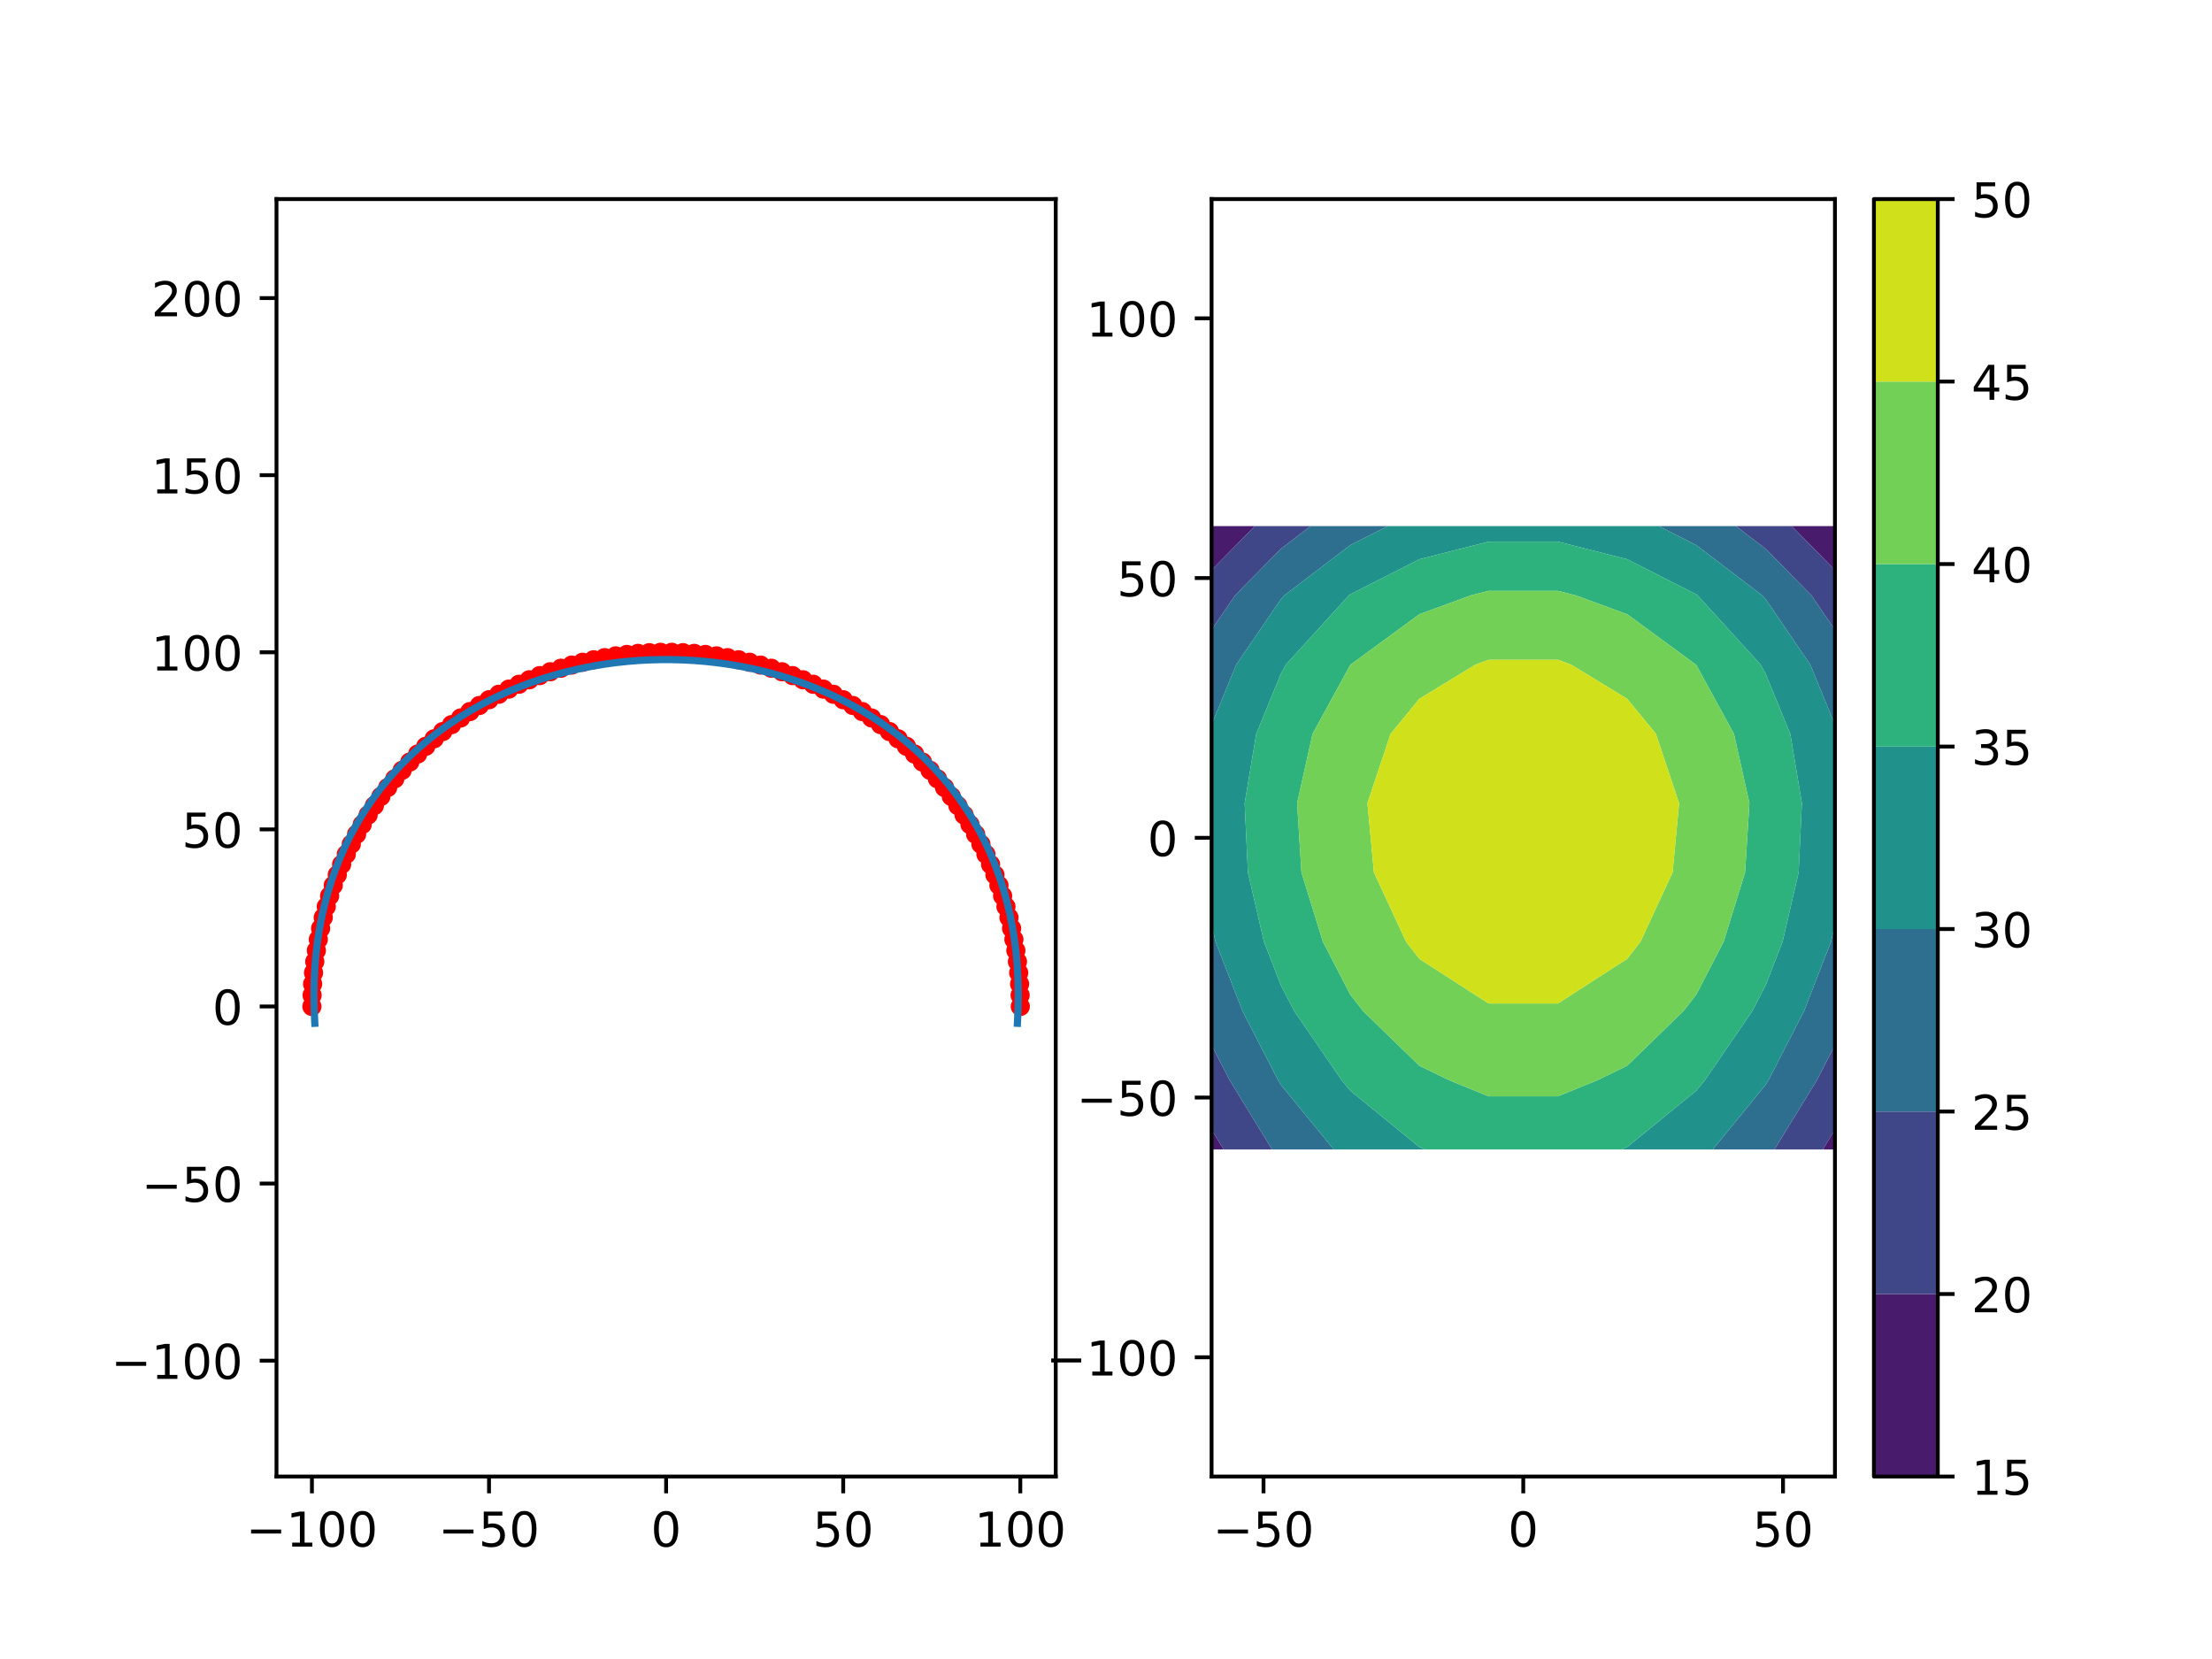 <?xml version="1.0" encoding="utf-8" standalone="no"?>
<!DOCTYPE svg PUBLIC "-//W3C//DTD SVG 1.1//EN"
  "http://www.w3.org/Graphics/SVG/1.1/DTD/svg11.dtd">
<!-- Created with matplotlib (https://matplotlib.org/) -->
<svg height="345.6pt" version="1.1" viewBox="0 0 460.8 345.6" width="460.8pt" xmlns="http://www.w3.org/2000/svg" xmlns:xlink="http://www.w3.org/1999/xlink">
 <defs>
  <style type="text/css">
*{stroke-linecap:butt;stroke-linejoin:round;}
  </style>
 </defs>
 <g id="figure_1">
  <g id="patch_1">
   <path d="M 0 345.6 
L 460.8 345.6 
L 460.8 0 
L 0 0 
z
" style="fill:#ffffff;"/>
  </g>
  <g id="axes_1">
   <g id="patch_2">
    <path d="M 57.6 307.584 
L 219.927 307.584 
L 219.927 41.472 
L 57.6 41.472 
z
" style="fill:#ffffff;"/>
   </g>
   <g id="matplotlib.axis_1">
    <g id="xtick_1">
     <g id="line2d_1">
      <defs>
       <path d="M 0 0 
L 0 3.5 
" id="mdeb3023491" style="stroke:#000000;stroke-width:0.8;"/>
      </defs>
      <g>
       <use style="stroke:#000000;stroke-width:0.8;" x="64.979" xlink:href="#mdeb3023491" y="307.584"/>
      </g>
     </g>
     <g id="text_1">
      <!-- −100 -->
      <defs>
       <path d="M 10.594 35.5 
L 73.188 35.5 
L 73.188 27.203 
L 10.594 27.203 
z
" id="DejaVuSans-8722"/>
       <path d="M 12.406 8.297 
L 28.516 8.297 
L 28.516 63.922 
L 10.984 60.406 
L 10.984 69.391 
L 28.422 72.906 
L 38.281 72.906 
L 38.281 8.297 
L 54.391 8.297 
L 54.391 0 
L 12.406 0 
z
" id="DejaVuSans-49"/>
       <path d="M 31.781 66.406 
Q 24.172 66.406 20.328 58.906 
Q 16.5 51.422 16.5 36.375 
Q 16.5 21.391 20.328 13.891 
Q 24.172 6.391 31.781 6.391 
Q 39.453 6.391 43.281 13.891 
Q 47.125 21.391 47.125 36.375 
Q 47.125 51.422 43.281 58.906 
Q 39.453 66.406 31.781 66.406 
z
M 31.781 74.219 
Q 44.047 74.219 50.516 64.516 
Q 56.984 54.828 56.984 36.375 
Q 56.984 17.969 50.516 8.266 
Q 44.047 -1.422 31.781 -1.422 
Q 19.531 -1.422 13.062 8.266 
Q 6.594 17.969 6.594 36.375 
Q 6.594 54.828 13.062 64.516 
Q 19.531 74.219 31.781 74.219 
z
" id="DejaVuSans-48"/>
      </defs>
      <g transform="translate(51.245 322.182)scale(0.1 -0.1)">
       <use xlink:href="#DejaVuSans-8722"/>
       <use x="83.789" xlink:href="#DejaVuSans-49"/>
       <use x="147.412" xlink:href="#DejaVuSans-48"/>
       <use x="211.035" xlink:href="#DejaVuSans-48"/>
      </g>
     </g>
    </g>
    <g id="xtick_2">
     <g id="line2d_2">
      <g>
       <use style="stroke:#000000;stroke-width:0.8;" x="101.871" xlink:href="#mdeb3023491" y="307.584"/>
      </g>
     </g>
     <g id="text_2">
      <!-- −50 -->
      <defs>
       <path d="M 10.797 72.906 
L 49.516 72.906 
L 49.516 64.594 
L 19.828 64.594 
L 19.828 46.734 
Q 21.969 47.469 24.109 47.828 
Q 26.266 48.188 28.422 48.188 
Q 40.625 48.188 47.75 41.5 
Q 54.891 34.812 54.891 23.391 
Q 54.891 11.625 47.562 5.094 
Q 40.234 -1.422 26.906 -1.422 
Q 22.312 -1.422 17.547 -0.641 
Q 12.797 0.141 7.719 1.703 
L 7.719 11.625 
Q 12.109 9.234 16.797 8.062 
Q 21.484 6.891 26.703 6.891 
Q 35.156 6.891 40.078 11.328 
Q 45.016 15.766 45.016 23.391 
Q 45.016 31 40.078 35.438 
Q 35.156 39.891 26.703 39.891 
Q 22.75 39.891 18.812 39.016 
Q 14.891 38.141 10.797 36.281 
z
" id="DejaVuSans-53"/>
      </defs>
      <g transform="translate(91.319 322.182)scale(0.1 -0.1)">
       <use xlink:href="#DejaVuSans-8722"/>
       <use x="83.789" xlink:href="#DejaVuSans-53"/>
       <use x="147.412" xlink:href="#DejaVuSans-48"/>
      </g>
     </g>
    </g>
    <g id="xtick_3">
     <g id="line2d_3">
      <g>
       <use style="stroke:#000000;stroke-width:0.8;" x="138.764" xlink:href="#mdeb3023491" y="307.584"/>
      </g>
     </g>
     <g id="text_3">
      <!-- 0 -->
      <g transform="translate(135.582 322.182)scale(0.1 -0.1)">
       <use xlink:href="#DejaVuSans-48"/>
      </g>
     </g>
    </g>
    <g id="xtick_4">
     <g id="line2d_4">
      <g>
       <use style="stroke:#000000;stroke-width:0.8;" x="175.656" xlink:href="#mdeb3023491" y="307.584"/>
      </g>
     </g>
     <g id="text_4">
      <!-- 50 -->
      <g transform="translate(169.294 322.182)scale(0.1 -0.1)">
       <use xlink:href="#DejaVuSans-53"/>
       <use x="63.623" xlink:href="#DejaVuSans-48"/>
      </g>
     </g>
    </g>
    <g id="xtick_5">
     <g id="line2d_5">
      <g>
       <use style="stroke:#000000;stroke-width:0.8;" x="212.549" xlink:href="#mdeb3023491" y="307.584"/>
      </g>
     </g>
     <g id="text_5">
      <!-- 100 -->
      <g transform="translate(203.005 322.182)scale(0.1 -0.1)">
       <use xlink:href="#DejaVuSans-49"/>
       <use x="63.623" xlink:href="#DejaVuSans-48"/>
       <use x="127.246" xlink:href="#DejaVuSans-48"/>
      </g>
     </g>
    </g>
   </g>
   <g id="matplotlib.axis_2">
    <g id="ytick_1">
     <g id="line2d_6">
      <defs>
       <path d="M 0 0 
L -3.5 0 
" id="m0c97311ab4" style="stroke:#000000;stroke-width:0.8;"/>
      </defs>
      <g>
       <use style="stroke:#000000;stroke-width:0.8;" x="57.6" xlink:href="#m0c97311ab4" y="283.45"/>
      </g>
     </g>
     <g id="text_6">
      <!-- −100 -->
      <g transform="translate(23.133 287.249)scale(0.1 -0.1)">
       <use xlink:href="#DejaVuSans-8722"/>
       <use x="83.789" xlink:href="#DejaVuSans-49"/>
       <use x="147.412" xlink:href="#DejaVuSans-48"/>
       <use x="211.035" xlink:href="#DejaVuSans-48"/>
      </g>
     </g>
    </g>
    <g id="ytick_2">
     <g id="line2d_7">
      <g>
       <use style="stroke:#000000;stroke-width:0.8;" x="57.6" xlink:href="#m0c97311ab4" y="246.557"/>
      </g>
     </g>
     <g id="text_7">
      <!-- −50 -->
      <g transform="translate(29.495 250.357)scale(0.1 -0.1)">
       <use xlink:href="#DejaVuSans-8722"/>
       <use x="83.789" xlink:href="#DejaVuSans-53"/>
       <use x="147.412" xlink:href="#DejaVuSans-48"/>
      </g>
     </g>
    </g>
    <g id="ytick_3">
     <g id="line2d_8">
      <g>
       <use style="stroke:#000000;stroke-width:0.8;" x="57.6" xlink:href="#m0c97311ab4" y="209.665"/>
      </g>
     </g>
     <g id="text_8">
      <!-- 0 -->
      <g transform="translate(44.237 213.464)scale(0.1 -0.1)">
       <use xlink:href="#DejaVuSans-48"/>
      </g>
     </g>
    </g>
    <g id="ytick_4">
     <g id="line2d_9">
      <g>
       <use style="stroke:#000000;stroke-width:0.8;" x="57.6" xlink:href="#m0c97311ab4" y="172.772"/>
      </g>
     </g>
     <g id="text_9">
      <!-- 50 -->
      <g transform="translate(37.875 176.571)scale(0.1 -0.1)">
       <use xlink:href="#DejaVuSans-53"/>
       <use x="63.623" xlink:href="#DejaVuSans-48"/>
      </g>
     </g>
    </g>
    <g id="ytick_5">
     <g id="line2d_10">
      <g>
       <use style="stroke:#000000;stroke-width:0.8;" x="57.6" xlink:href="#m0c97311ab4" y="135.88"/>
      </g>
     </g>
     <g id="text_10">
      <!-- 100 -->
      <g transform="translate(31.512 139.679)scale(0.1 -0.1)">
       <use xlink:href="#DejaVuSans-49"/>
       <use x="63.623" xlink:href="#DejaVuSans-48"/>
       <use x="127.246" xlink:href="#DejaVuSans-48"/>
      </g>
     </g>
    </g>
    <g id="ytick_6">
     <g id="line2d_11">
      <g>
       <use style="stroke:#000000;stroke-width:0.8;" x="57.6" xlink:href="#m0c97311ab4" y="98.987"/>
      </g>
     </g>
     <g id="text_11">
      <!-- 150 -->
      <g transform="translate(31.512 102.786)scale(0.1 -0.1)">
       <use xlink:href="#DejaVuSans-49"/>
       <use x="63.623" xlink:href="#DejaVuSans-53"/>
       <use x="127.246" xlink:href="#DejaVuSans-48"/>
      </g>
     </g>
    </g>
    <g id="ytick_7">
     <g id="line2d_12">
      <g>
       <use style="stroke:#000000;stroke-width:0.8;" x="57.6" xlink:href="#m0c97311ab4" y="62.095"/>
      </g>
     </g>
     <g id="text_12">
      <!-- 200 -->
      <defs>
       <path d="M 19.188 8.297 
L 53.609 8.297 
L 53.609 0 
L 7.328 0 
L 7.328 8.297 
Q 12.938 14.109 22.625 23.891 
Q 32.328 33.688 34.812 36.531 
Q 39.547 41.844 41.422 45.531 
Q 43.312 49.219 43.312 52.781 
Q 43.312 58.594 39.234 62.25 
Q 35.156 65.922 28.609 65.922 
Q 23.969 65.922 18.812 64.312 
Q 13.672 62.703 7.812 59.422 
L 7.812 69.391 
Q 13.766 71.781 18.938 73 
Q 24.125 74.219 28.422 74.219 
Q 39.75 74.219 46.484 68.547 
Q 53.219 62.891 53.219 53.422 
Q 53.219 48.922 51.531 44.891 
Q 49.859 40.875 45.406 35.406 
Q 44.188 33.984 37.641 27.219 
Q 31.109 20.453 19.188 8.297 
z
" id="DejaVuSans-50"/>
      </defs>
      <g transform="translate(31.512 65.894)scale(0.1 -0.1)">
       <use xlink:href="#DejaVuSans-50"/>
       <use x="63.623" xlink:href="#DejaVuSans-48"/>
       <use x="127.246" xlink:href="#DejaVuSans-48"/>
      </g>
     </g>
    </g>
   </g>
   <g id="line2d_13">
    <defs>
     <path d="M 0 1.5 
C 0.398 1.5 0.779 1.342 1.061 1.061 
C 1.342 0.779 1.5 0.398 1.5 0 
C 1.5 -0.398 1.342 -0.779 1.061 -1.061 
C 0.779 -1.342 0.398 -1.5 0 -1.5 
C -0.398 -1.5 -0.779 -1.342 -1.061 -1.061 
C -1.342 -0.779 -1.5 -0.398 -1.5 0 
C -1.5 0.398 -1.342 0.779 -1.061 1.061 
C -0.779 1.342 -0.398 1.5 0 1.5 
z
" id="m12b907bc40" style="stroke:#ff0000;"/>
    </defs>
    <g clip-path="url(#pcc4d9e49b1)">
     <use style="fill:#ff0000;stroke:#ff0000;" x="212.549" xlink:href="#m12b907bc40" y="209.665"/>
     <use style="fill:#ff0000;stroke:#ff0000;" x="212.512" xlink:href="#m12b907bc40" y="207.324"/>
     <use style="fill:#ff0000;stroke:#ff0000;" x="212.4" xlink:href="#m12b907bc40" y="204.985"/>
     <use style="fill:#ff0000;stroke:#ff0000;" x="212.215" xlink:href="#m12b907bc40" y="202.651"/>
     <use style="fill:#ff0000;stroke:#ff0000;" x="211.955" xlink:href="#m12b907bc40" y="200.324"/>
     <use style="fill:#ff0000;stroke:#ff0000;" x="211.622" xlink:href="#m12b907bc40" y="198.007"/>
     <use style="fill:#ff0000;stroke:#ff0000;" x="211.215" xlink:href="#m12b907bc40" y="195.701"/>
     <use style="fill:#ff0000;stroke:#ff0000;" x="210.736" xlink:href="#m12b907bc40" y="193.409"/>
     <use style="fill:#ff0000;stroke:#ff0000;" x="210.184" xlink:href="#m12b907bc40" y="191.134"/>
     <use style="fill:#ff0000;stroke:#ff0000;" x="209.56" xlink:href="#m12b907bc40" y="188.877"/>
     <use style="fill:#ff0000;stroke:#ff0000;" x="208.865" xlink:href="#m12b907bc40" y="186.641"/>
     <use style="fill:#ff0000;stroke:#ff0000;" x="208.099" xlink:href="#m12b907bc40" y="184.429"/>
     <use style="fill:#ff0000;stroke:#ff0000;" x="207.263" xlink:href="#m12b907bc40" y="182.242"/>
     <use style="fill:#ff0000;stroke:#ff0000;" x="206.359" xlink:href="#m12b907bc40" y="180.082"/>
     <use style="fill:#ff0000;stroke:#ff0000;" x="205.386" xlink:href="#m12b907bc40" y="177.952"/>
     <use style="fill:#ff0000;stroke:#ff0000;" x="204.346" xlink:href="#m12b907bc40" y="175.854"/>
     <use style="fill:#ff0000;stroke:#ff0000;" x="203.241" xlink:href="#m12b907bc40" y="173.791"/>
     <use style="fill:#ff0000;stroke:#ff0000;" x="202.07" xlink:href="#m12b907bc40" y="171.763"/>
     <use style="fill:#ff0000;stroke:#ff0000;" x="200.836" xlink:href="#m12b907bc40" y="169.774"/>
     <use style="fill:#ff0000;stroke:#ff0000;" x="199.539" xlink:href="#m12b907bc40" y="167.824"/>
     <use style="fill:#ff0000;stroke:#ff0000;" x="198.181" xlink:href="#m12b907bc40" y="165.917"/>
     <use style="fill:#ff0000;stroke:#ff0000;" x="196.763" xlink:href="#m12b907bc40" y="164.054"/>
     <use style="fill:#ff0000;stroke:#ff0000;" x="195.286" xlink:href="#m12b907bc40" y="162.237"/>
     <use style="fill:#ff0000;stroke:#ff0000;" x="193.753" xlink:href="#m12b907bc40" y="160.467"/>
     <use style="fill:#ff0000;stroke:#ff0000;" x="192.164" xlink:href="#m12b907bc40" y="158.747"/>
     <use style="fill:#ff0000;stroke:#ff0000;" x="190.522" xlink:href="#m12b907bc40" y="157.079"/>
     <use style="fill:#ff0000;stroke:#ff0000;" x="188.828" xlink:href="#m12b907bc40" y="155.463"/>
     <use style="fill:#ff0000;stroke:#ff0000;" x="187.083" xlink:href="#m12b907bc40" y="153.902"/>
     <use style="fill:#ff0000;stroke:#ff0000;" x="185.289" xlink:href="#m12b907bc40" y="152.397"/>
     <use style="fill:#ff0000;stroke:#ff0000;" x="183.449" xlink:href="#m12b907bc40" y="150.949"/>
     <use style="fill:#ff0000;stroke:#ff0000;" x="181.563" xlink:href="#m12b907bc40" y="149.561"/>
     <use style="fill:#ff0000;stroke:#ff0000;" x="179.635" xlink:href="#m12b907bc40" y="148.234"/>
     <use style="fill:#ff0000;stroke:#ff0000;" x="177.665" xlink:href="#m12b907bc40" y="146.968"/>
     <use style="fill:#ff0000;stroke:#ff0000;" x="175.656" xlink:href="#m12b907bc40" y="145.765"/>
     <use style="fill:#ff0000;stroke:#ff0000;" x="173.61" xlink:href="#m12b907bc40" y="144.627"/>
     <use style="fill:#ff0000;stroke:#ff0000;" x="171.529" xlink:href="#m12b907bc40" y="143.554"/>
     <use style="fill:#ff0000;stroke:#ff0000;" x="169.415" xlink:href="#m12b907bc40" y="142.547"/>
     <use style="fill:#ff0000;stroke:#ff0000;" x="167.27" xlink:href="#m12b907bc40" y="141.609"/>
     <use style="fill:#ff0000;stroke:#ff0000;" x="165.097" xlink:href="#m12b907bc40" y="140.739"/>
     <use style="fill:#ff0000;stroke:#ff0000;" x="162.896" xlink:href="#m12b907bc40" y="139.938"/>
     <use style="fill:#ff0000;stroke:#ff0000;" x="160.672" xlink:href="#m12b907bc40" y="139.207"/>
     <use style="fill:#ff0000;stroke:#ff0000;" x="158.425" xlink:href="#m12b907bc40" y="138.548"/>
     <use style="fill:#ff0000;stroke:#ff0000;" x="156.159" xlink:href="#m12b907bc40" y="137.96"/>
     <use style="fill:#ff0000;stroke:#ff0000;" x="153.875" xlink:href="#m12b907bc40" y="137.444"/>
     <use style="fill:#ff0000;stroke:#ff0000;" x="151.576" xlink:href="#m12b907bc40" y="137.001"/>
     <use style="fill:#ff0000;stroke:#ff0000;" x="149.264" xlink:href="#m12b907bc40" y="136.631"/>
     <use style="fill:#ff0000;stroke:#ff0000;" x="146.942" xlink:href="#m12b907bc40" y="136.334"/>
     <use style="fill:#ff0000;stroke:#ff0000;" x="144.611" xlink:href="#m12b907bc40" y="136.112"/>
     <use style="fill:#ff0000;stroke:#ff0000;" x="142.274" xlink:href="#m12b907bc40" y="135.963"/>
     <use style="fill:#ff0000;stroke:#ff0000;" x="139.934" xlink:href="#m12b907bc40" y="135.889"/>
     <use style="fill:#ff0000;stroke:#ff0000;" x="137.593" xlink:href="#m12b907bc40" y="135.889"/>
     <use style="fill:#ff0000;stroke:#ff0000;" x="135.253" xlink:href="#m12b907bc40" y="135.963"/>
     <use style="fill:#ff0000;stroke:#ff0000;" x="132.916" xlink:href="#m12b907bc40" y="136.112"/>
     <use style="fill:#ff0000;stroke:#ff0000;" x="130.585" xlink:href="#m12b907bc40" y="136.334"/>
     <use style="fill:#ff0000;stroke:#ff0000;" x="128.263" xlink:href="#m12b907bc40" y="136.631"/>
     <use style="fill:#ff0000;stroke:#ff0000;" x="125.951" xlink:href="#m12b907bc40" y="137.001"/>
     <use style="fill:#ff0000;stroke:#ff0000;" x="123.652" xlink:href="#m12b907bc40" y="137.444"/>
     <use style="fill:#ff0000;stroke:#ff0000;" x="121.368" xlink:href="#m12b907bc40" y="137.96"/>
     <use style="fill:#ff0000;stroke:#ff0000;" x="119.102" xlink:href="#m12b907bc40" y="138.548"/>
     <use style="fill:#ff0000;stroke:#ff0000;" x="116.855" xlink:href="#m12b907bc40" y="139.207"/>
     <use style="fill:#ff0000;stroke:#ff0000;" x="114.631" xlink:href="#m12b907bc40" y="139.938"/>
     <use style="fill:#ff0000;stroke:#ff0000;" x="112.431" xlink:href="#m12b907bc40" y="140.739"/>
     <use style="fill:#ff0000;stroke:#ff0000;" x="110.257" xlink:href="#m12b907bc40" y="141.609"/>
     <use style="fill:#ff0000;stroke:#ff0000;" x="108.112" xlink:href="#m12b907bc40" y="142.547"/>
     <use style="fill:#ff0000;stroke:#ff0000;" x="105.998" xlink:href="#m12b907bc40" y="143.554"/>
     <use style="fill:#ff0000;stroke:#ff0000;" x="103.917" xlink:href="#m12b907bc40" y="144.627"/>
     <use style="fill:#ff0000;stroke:#ff0000;" x="101.871" xlink:href="#m12b907bc40" y="145.765"/>
     <use style="fill:#ff0000;stroke:#ff0000;" x="99.862" xlink:href="#m12b907bc40" y="146.968"/>
     <use style="fill:#ff0000;stroke:#ff0000;" x="97.893" xlink:href="#m12b907bc40" y="148.234"/>
     <use style="fill:#ff0000;stroke:#ff0000;" x="95.964" xlink:href="#m12b907bc40" y="149.561"/>
     <use style="fill:#ff0000;stroke:#ff0000;" x="94.079" xlink:href="#m12b907bc40" y="150.949"/>
     <use style="fill:#ff0000;stroke:#ff0000;" x="92.238" xlink:href="#m12b907bc40" y="152.397"/>
     <use style="fill:#ff0000;stroke:#ff0000;" x="90.445" xlink:href="#m12b907bc40" y="153.902"/>
     <use style="fill:#ff0000;stroke:#ff0000;" x="88.7" xlink:href="#m12b907bc40" y="155.463"/>
     <use style="fill:#ff0000;stroke:#ff0000;" x="87.005" xlink:href="#m12b907bc40" y="157.079"/>
     <use style="fill:#ff0000;stroke:#ff0000;" x="85.363" xlink:href="#m12b907bc40" y="158.747"/>
     <use style="fill:#ff0000;stroke:#ff0000;" x="83.774" xlink:href="#m12b907bc40" y="160.467"/>
     <use style="fill:#ff0000;stroke:#ff0000;" x="82.241" xlink:href="#m12b907bc40" y="162.237"/>
     <use style="fill:#ff0000;stroke:#ff0000;" x="80.765" xlink:href="#m12b907bc40" y="164.054"/>
     <use style="fill:#ff0000;stroke:#ff0000;" x="79.347" xlink:href="#m12b907bc40" y="165.917"/>
     <use style="fill:#ff0000;stroke:#ff0000;" x="77.989" xlink:href="#m12b907bc40" y="167.824"/>
     <use style="fill:#ff0000;stroke:#ff0000;" x="76.692" xlink:href="#m12b907bc40" y="169.774"/>
     <use style="fill:#ff0000;stroke:#ff0000;" x="75.457" xlink:href="#m12b907bc40" y="171.763"/>
     <use style="fill:#ff0000;stroke:#ff0000;" x="74.287" xlink:href="#m12b907bc40" y="173.791"/>
     <use style="fill:#ff0000;stroke:#ff0000;" x="73.181" xlink:href="#m12b907bc40" y="175.854"/>
     <use style="fill:#ff0000;stroke:#ff0000;" x="72.141" xlink:href="#m12b907bc40" y="177.952"/>
     <use style="fill:#ff0000;stroke:#ff0000;" x="71.168" xlink:href="#m12b907bc40" y="180.082"/>
     <use style="fill:#ff0000;stroke:#ff0000;" x="70.264" xlink:href="#m12b907bc40" y="182.242"/>
     <use style="fill:#ff0000;stroke:#ff0000;" x="69.428" xlink:href="#m12b907bc40" y="184.429"/>
     <use style="fill:#ff0000;stroke:#ff0000;" x="68.663" xlink:href="#m12b907bc40" y="186.641"/>
     <use style="fill:#ff0000;stroke:#ff0000;" x="67.967" xlink:href="#m12b907bc40" y="188.877"/>
     <use style="fill:#ff0000;stroke:#ff0000;" x="67.343" xlink:href="#m12b907bc40" y="191.134"/>
     <use style="fill:#ff0000;stroke:#ff0000;" x="66.791" xlink:href="#m12b907bc40" y="193.409"/>
     <use style="fill:#ff0000;stroke:#ff0000;" x="66.312" xlink:href="#m12b907bc40" y="195.701"/>
     <use style="fill:#ff0000;stroke:#ff0000;" x="65.905" xlink:href="#m12b907bc40" y="198.007"/>
     <use style="fill:#ff0000;stroke:#ff0000;" x="65.572" xlink:href="#m12b907bc40" y="200.324"/>
     <use style="fill:#ff0000;stroke:#ff0000;" x="65.313" xlink:href="#m12b907bc40" y="202.651"/>
     <use style="fill:#ff0000;stroke:#ff0000;" x="65.127" xlink:href="#m12b907bc40" y="204.985"/>
     <use style="fill:#ff0000;stroke:#ff0000;" x="65.016" xlink:href="#m12b907bc40" y="207.324"/>
     <use style="fill:#ff0000;stroke:#ff0000;" x="64.979" xlink:href="#m12b907bc40" y="209.665"/>
    </g>
   </g>
   <g id="line2d_14">
    <path clip-path="url(#pcc4d9e49b1)" d="M 211.947 213.167 
L 212.09 210.137 
L 212.133 207.168 
L 212.079 204.261 
L 211.931 201.417 
L 211.689 198.633 
L 211.355 195.912 
L 210.933 193.253 
L 210.424 190.655 
L 209.83 188.12 
L 209.153 185.646 
L 208.396 183.234 
L 207.559 180.884 
L 206.646 178.596 
L 205.658 176.369 
L 204.597 174.205 
L 203.466 172.102 
L 202.266 170.061 
L 201 168.082 
L 199.669 166.165 
L 198.276 164.309 
L 196.823 162.516 
L 195.311 160.784 
L 193.743 159.114 
L 192.12 157.507 
L 190.446 155.96 
L 188.721 154.476 
L 186.948 153.054 
L 185.129 151.693 
L 183.266 150.394 
L 181.361 149.157 
L 179.417 147.982 
L 177.434 146.869 
L 175.416 145.818 
L 173.364 144.828 
L 171.28 143.901 
L 169.166 143.035 
L 167.025 142.231 
L 164.858 141.489 
L 162.668 140.808 
L 160.456 140.19 
L 158.225 139.633 
L 155.976 139.139 
L 153.712 138.706 
L 151.435 138.335 
L 149.146 138.025 
L 146.849 137.778 
L 144.544 137.592 
L 142.234 137.469 
L 139.921 137.407 
L 137.607 137.407 
L 135.293 137.469 
L 132.983 137.592 
L 130.679 137.778 
L 128.381 138.025 
L 126.092 138.335 
L 123.815 138.706 
L 121.551 139.139 
L 119.302 139.633 
L 117.071 140.19 
L 114.859 140.808 
L 112.669 141.489 
L 110.502 142.231 
L 108.361 143.035 
L 106.248 143.901 
L 104.164 144.828 
L 102.111 145.818 
L 100.093 146.869 
L 98.11 147.982 
L 96.166 149.157 
L 94.261 150.394 
L 92.398 151.693 
L 90.579 153.054 
L 88.806 154.476 
L 87.082 155.96 
L 85.407 157.507 
L 83.785 159.114 
L 82.217 160.784 
L 80.705 162.516 
L 79.251 164.309 
L 77.858 166.165 
L 76.527 168.082 
L 75.261 170.061 
L 74.061 172.102 
L 72.93 174.205 
L 71.869 176.369 
L 70.881 178.596 
L 69.968 180.884 
L 69.132 183.234 
L 68.374 185.646 
L 67.697 188.12 
L 67.103 190.655 
L 66.594 193.253 
L 66.172 195.912 
L 65.839 198.633 
L 65.597 201.417 
L 65.448 204.261 
L 65.394 207.168 
L 65.438 210.137 
L 65.58 213.167 
" style="fill:none;stroke:#1f77b4;stroke-linecap:square;stroke-width:1.5;"/>
   </g>
   <g id="patch_3">
    <path d="M 57.6 307.584 
L 57.6 41.472 
" style="fill:none;stroke:#000000;stroke-linecap:square;stroke-linejoin:miter;stroke-width:0.8;"/>
   </g>
   <g id="patch_4">
    <path d="M 219.927 307.584 
L 219.927 41.472 
" style="fill:none;stroke:#000000;stroke-linecap:square;stroke-linejoin:miter;stroke-width:0.8;"/>
   </g>
   <g id="patch_5">
    <path d="M 57.6 307.584 
L 219.927 307.584 
" style="fill:none;stroke:#000000;stroke-linecap:square;stroke-linejoin:miter;stroke-width:0.8;"/>
   </g>
   <g id="patch_6">
    <path d="M 57.6 41.472 
L 219.927 41.472 
" style="fill:none;stroke:#000000;stroke-linecap:square;stroke-linejoin:miter;stroke-width:0.8;"/>
   </g>
  </g>
  <g id="axes_2">
   <g id="patch_7">
    <path d="M 252.393 307.584 
L 382.255 307.584 
L 382.255 41.472 
L 252.393 41.472 
z
" style="fill:#ffffff;"/>
   </g>
   <g id="PathCollection_1">
    <path clip-path="url(#pfc2bdd9d55)" d="M 252.393 235.332 
L 252.393 239.459 
L 254.921 239.459 
z
" style="fill:#481b6d;"/>
    <path clip-path="url(#pfc2bdd9d55)" d="M 382.255 239.459 
L 382.255 235.332 
L 379.726 239.459 
z
" style="fill:#481b6d;"/>
    <path clip-path="url(#pfc2bdd9d55)" d="M 261.399 109.597 
L 252.393 109.597 
L 252.393 118.756 
z
" style="fill:#481b6d;"/>
    <path clip-path="url(#pfc2bdd9d55)" d="M 382.255 118.756 
L 382.255 109.597 
L 373.249 109.597 
z
" style="fill:#481b6d;"/>
   </g>
   <g id="PathCollection_2">
    <path clip-path="url(#pfc2bdd9d55)" d="M 256.164 225.03 
L 252.393 217.703 
L 252.393 225.03 
L 252.393 235.332 
L 254.921 239.459 
L 265.003 239.459 
z
" style="fill:#3f4788;"/>
    <path clip-path="url(#pfc2bdd9d55)" d="M 382.255 235.332 
L 382.255 225.03 
L 382.255 217.703 
L 378.483 225.03 
L 369.644 239.459 
L 379.726 239.459 
z
" style="fill:#3f4788;"/>
    <path clip-path="url(#pfc2bdd9d55)" d="M 257.293 124.026 
L 266.822 114.336 
L 273.035 109.597 
L 266.822 109.597 
L 261.399 109.597 
L 252.393 118.756 
L 252.393 124.026 
L 252.393 131.208 
z
" style="fill:#3f4788;"/>
    <path clip-path="url(#pfc2bdd9d55)" d="M 382.255 131.208 
L 382.255 124.026 
L 382.255 118.756 
L 373.249 109.597 
L 367.825 109.597 
L 361.613 109.597 
L 367.825 114.336 
L 377.355 124.026 
z
" style="fill:#3f4788;"/>
   </g>
   <g id="PathCollection_3">
    <path clip-path="url(#pfc2bdd9d55)" d="M 266.822 239.459 
L 277.841 239.459 
L 266.822 225.969 
L 266.247 225.03 
L 258.82 210.601 
L 253.224 196.172 
L 252.393 192.588 
L 252.393 196.172 
L 252.393 210.601 
L 252.393 217.703 
L 256.164 225.03 
L 265.003 239.459 
z
" style="fill:#2e6e8e;"/>
    <path clip-path="url(#pfc2bdd9d55)" d="M 367.825 239.459 
L 369.644 239.459 
L 378.483 225.03 
L 382.255 217.703 
L 382.255 210.601 
L 382.255 196.172 
L 382.255 192.588 
L 381.424 196.172 
L 375.828 210.601 
L 368.401 225.03 
L 367.825 225.969 
L 356.806 239.459 
z
" style="fill:#2e6e8e;"/>
    <path clip-path="url(#pfc2bdd9d55)" d="M 257.531 138.455 
L 266.822 124.837 
L 267.56 124.026 
L 281.251 113.584 
L 289.092 109.597 
L 281.251 109.597 
L 273.035 109.597 
L 266.822 114.336 
L 257.293 124.026 
L 252.393 131.208 
L 252.393 138.455 
L 252.393 150.983 
z
" style="fill:#2e6e8e;"/>
    <path clip-path="url(#pfc2bdd9d55)" d="M 382.255 150.983 
L 382.255 138.455 
L 382.255 131.208 
L 377.355 124.026 
L 367.825 114.336 
L 361.613 109.597 
L 353.396 109.597 
L 345.555 109.597 
L 353.396 113.584 
L 367.088 124.026 
L 367.825 124.837 
L 377.116 138.455 
z
" style="fill:#2e6e8e;"/>
   </g>
   <g id="PathCollection_4">
    <path clip-path="url(#pfc2bdd9d55)" d="M 266.822 225.969 
L 277.841 239.459 
L 281.251 239.459 
L 295.68 239.459 
L 296.923 239.459 
L 295.68 238.952 
L 281.251 227.175 
L 279.499 225.03 
L 269.596 210.601 
L 266.822 205.236 
L 263.306 196.172 
L 259.961 181.743 
L 259.284 167.313 
L 261.696 152.884 
L 266.822 140.386 
L 267.878 138.455 
L 281.003 124.026 
L 281.251 123.837 
L 295.68 116.501 
L 310.109 112.832 
L 324.538 112.832 
L 338.967 116.501 
L 353.396 123.837 
L 353.644 124.026 
L 366.769 138.455 
L 367.825 140.386 
L 372.952 152.884 
L 375.363 167.313 
L 374.687 181.743 
L 371.341 196.172 
L 367.825 205.236 
L 365.051 210.601 
L 355.149 225.03 
L 353.396 227.175 
L 338.967 238.952 
L 337.725 239.459 
L 338.967 239.459 
L 353.396 239.459 
L 356.806 239.459 
L 367.825 225.969 
L 368.401 225.03 
L 375.828 210.601 
L 381.424 196.172 
L 382.255 192.588 
L 382.255 181.743 
L 382.255 167.313 
L 382.255 152.884 
L 382.255 150.983 
L 377.116 138.455 
L 367.825 124.837 
L 367.088 124.026 
L 353.396 113.584 
L 345.555 109.597 
L 338.967 109.597 
L 324.538 109.597 
L 310.109 109.597 
L 295.68 109.597 
L 289.092 109.597 
L 281.251 113.584 
L 267.56 124.026 
L 266.822 124.837 
L 257.531 138.455 
L 252.393 150.983 
L 252.393 152.884 
L 252.393 167.313 
L 252.393 181.743 
L 252.393 192.588 
L 253.224 196.172 
L 258.82 210.601 
L 266.247 225.03 
z
" style="fill:#21918c;"/>
   </g>
   <g id="PathCollection_5">
    <path clip-path="url(#pfc2bdd9d55)" d="M 281.251 227.175 
L 295.68 238.952 
L 296.923 239.459 
L 310.109 239.459 
L 324.538 239.459 
L 337.725 239.459 
L 338.967 238.952 
L 353.396 227.175 
L 355.149 225.03 
L 365.051 210.601 
L 367.825 205.236 
L 371.341 196.172 
L 374.687 181.743 
L 375.363 167.313 
L 372.952 152.884 
L 367.825 140.386 
L 366.769 138.455 
L 353.644 124.026 
L 353.396 123.837 
L 338.967 116.501 
L 324.538 112.832 
L 310.109 112.832 
L 295.68 116.501 
L 281.251 123.837 
L 281.003 124.026 
L 267.878 138.455 
L 266.822 140.386 
L 261.696 152.884 
L 259.284 167.313 
L 259.961 181.743 
L 263.306 196.172 
L 266.822 205.236 
L 269.596 210.601 
L 279.499 225.03 
z
M 301.896 225.03 
L 295.68 222.011 
L 283.934 210.601 
L 281.251 207.142 
L 275.578 196.172 
L 271.117 181.743 
L 270.215 167.313 
L 273.43 152.884 
L 281.251 138.584 
L 281.357 138.455 
L 295.68 127.958 
L 306.41 124.026 
L 310.109 123.086 
L 324.538 123.086 
L 328.237 124.026 
L 338.967 127.958 
L 353.291 138.455 
L 353.396 138.584 
L 361.217 152.884 
L 364.432 167.313 
L 363.53 181.743 
L 359.069 196.172 
L 353.396 207.142 
L 350.714 210.601 
L 338.967 222.011 
L 332.752 225.03 
L 324.538 228.382 
L 310.109 228.382 
z
" style="fill:#2db27d;"/>
   </g>
   <g id="PathCollection_6">
    <path clip-path="url(#pfc2bdd9d55)" d="M 310.109 228.382 
L 324.538 228.382 
L 332.752 225.03 
L 338.967 222.011 
L 350.714 210.601 
L 353.396 207.142 
L 359.069 196.172 
L 363.53 181.743 
L 364.432 167.313 
L 361.217 152.884 
L 353.396 138.584 
L 353.291 138.455 
L 338.967 127.958 
L 328.237 124.026 
L 324.538 123.086 
L 310.109 123.086 
L 306.41 124.026 
L 295.68 127.958 
L 281.357 138.455 
L 281.251 138.584 
L 273.43 152.884 
L 270.215 167.313 
L 271.117 181.743 
L 275.578 196.172 
L 281.251 207.142 
L 283.934 210.601 
L 295.68 222.011 
L 301.896 225.03 
z
M 292.907 196.172 
L 286.216 181.743 
L 284.863 167.313 
L 289.686 152.884 
L 295.68 145.577 
L 307.364 138.455 
L 310.109 137.449 
L 324.538 137.449 
L 327.283 138.455 
L 338.967 145.577 
L 344.962 152.884 
L 349.785 167.313 
L 348.431 181.743 
L 341.74 196.172 
L 338.967 199.746 
L 324.538 209.048 
L 310.109 209.048 
L 295.68 199.746 
z
" style="fill:#73d056;"/>
   </g>
   <g id="PathCollection_7">
    <path clip-path="url(#pfc2bdd9d55)" d="M 295.68 199.746 
L 310.109 209.048 
L 324.538 209.048 
L 338.967 199.746 
L 341.74 196.172 
L 348.431 181.743 
L 349.785 167.313 
L 344.962 152.884 
L 338.967 145.577 
L 327.283 138.455 
L 324.538 137.449 
L 310.109 137.449 
L 307.364 138.455 
L 295.68 145.577 
L 289.686 152.884 
L 284.863 167.313 
L 286.216 181.743 
L 292.907 196.172 
z
" style="fill:#d0e11c;"/>
   </g>
   <g id="matplotlib.axis_3">
    <g id="xtick_6">
     <g id="line2d_15">
      <g>
       <use style="stroke:#000000;stroke-width:0.8;" x="263.215" xlink:href="#mdeb3023491" y="307.584"/>
      </g>
     </g>
     <g id="text_13">
      <!-- −50 -->
      <g transform="translate(252.662 322.182)scale(0.1 -0.1)">
       <use xlink:href="#DejaVuSans-8722"/>
       <use x="83.789" xlink:href="#DejaVuSans-53"/>
       <use x="147.412" xlink:href="#DejaVuSans-48"/>
      </g>
     </g>
    </g>
    <g id="xtick_7">
     <g id="line2d_16">
      <g>
       <use style="stroke:#000000;stroke-width:0.8;" x="317.324" xlink:href="#mdeb3023491" y="307.584"/>
      </g>
     </g>
     <g id="text_14">
      <!-- 0 -->
      <g transform="translate(314.142 322.182)scale(0.1 -0.1)">
       <use xlink:href="#DejaVuSans-48"/>
      </g>
     </g>
    </g>
    <g id="xtick_8">
     <g id="line2d_17">
      <g>
       <use style="stroke:#000000;stroke-width:0.8;" x="371.433" xlink:href="#mdeb3023491" y="307.584"/>
      </g>
     </g>
     <g id="text_15">
      <!-- 50 -->
      <g transform="translate(365.07 322.182)scale(0.1 -0.1)">
       <use xlink:href="#DejaVuSans-53"/>
       <use x="63.623" xlink:href="#DejaVuSans-48"/>
      </g>
     </g>
    </g>
   </g>
   <g id="matplotlib.axis_4">
    <g id="ytick_8">
     <g id="line2d_18">
      <g>
       <use style="stroke:#000000;stroke-width:0.8;" x="252.393" xlink:href="#m0c97311ab4" y="282.746"/>
      </g>
     </g>
     <g id="text_16">
      <!-- −100 -->
      <g transform="translate(217.926 286.545)scale(0.1 -0.1)">
       <use xlink:href="#DejaVuSans-8722"/>
       <use x="83.789" xlink:href="#DejaVuSans-49"/>
       <use x="147.412" xlink:href="#DejaVuSans-48"/>
       <use x="211.035" xlink:href="#DejaVuSans-48"/>
      </g>
     </g>
    </g>
    <g id="ytick_9">
     <g id="line2d_19">
      <g>
       <use style="stroke:#000000;stroke-width:0.8;" x="252.393" xlink:href="#m0c97311ab4" y="228.637"/>
      </g>
     </g>
     <g id="text_17">
      <!-- −50 -->
      <g transform="translate(224.288 232.436)scale(0.1 -0.1)">
       <use xlink:href="#DejaVuSans-8722"/>
       <use x="83.789" xlink:href="#DejaVuSans-53"/>
       <use x="147.412" xlink:href="#DejaVuSans-48"/>
      </g>
     </g>
    </g>
    <g id="ytick_10">
     <g id="line2d_20">
      <g>
       <use style="stroke:#000000;stroke-width:0.8;" x="252.393" xlink:href="#m0c97311ab4" y="174.528"/>
      </g>
     </g>
     <g id="text_18">
      <!-- 0 -->
      <g transform="translate(239.03 178.327)scale(0.1 -0.1)">
       <use xlink:href="#DejaVuSans-48"/>
      </g>
     </g>
    </g>
    <g id="ytick_11">
     <g id="line2d_21">
      <g>
       <use style="stroke:#000000;stroke-width:0.8;" x="252.393" xlink:href="#m0c97311ab4" y="120.419"/>
      </g>
     </g>
     <g id="text_19">
      <!-- 50 -->
      <g transform="translate(232.668 124.218)scale(0.1 -0.1)">
       <use xlink:href="#DejaVuSans-53"/>
       <use x="63.623" xlink:href="#DejaVuSans-48"/>
      </g>
     </g>
    </g>
    <g id="ytick_12">
     <g id="line2d_22">
      <g>
       <use style="stroke:#000000;stroke-width:0.8;" x="252.393" xlink:href="#m0c97311ab4" y="66.31"/>
      </g>
     </g>
     <g id="text_20">
      <!-- 100 -->
      <g transform="translate(226.305 70.109)scale(0.1 -0.1)">
       <use xlink:href="#DejaVuSans-49"/>
       <use x="63.623" xlink:href="#DejaVuSans-48"/>
       <use x="127.246" xlink:href="#DejaVuSans-48"/>
      </g>
     </g>
    </g>
   </g>
   <g id="patch_8">
    <path d="M 252.393 307.584 
L 252.393 41.472 
" style="fill:none;stroke:#000000;stroke-linecap:square;stroke-linejoin:miter;stroke-width:0.8;"/>
   </g>
   <g id="patch_9">
    <path d="M 382.255 307.584 
L 382.255 41.472 
" style="fill:none;stroke:#000000;stroke-linecap:square;stroke-linejoin:miter;stroke-width:0.8;"/>
   </g>
   <g id="patch_10">
    <path d="M 252.393 307.584 
L 382.255 307.584 
" style="fill:none;stroke:#000000;stroke-linecap:square;stroke-linejoin:miter;stroke-width:0.8;"/>
   </g>
   <g id="patch_11">
    <path d="M 252.393 41.472 
L 382.255 41.472 
" style="fill:none;stroke:#000000;stroke-linecap:square;stroke-linejoin:miter;stroke-width:0.8;"/>
   </g>
  </g>
  <g id="axes_3">
   <g id="patch_12">
    <path clip-path="url(#pcb58a3ff93)" d="M 390.371 307.584 
L 390.371 269.568 
L 390.371 79.488 
L 390.371 41.472 
L 403.677 41.472 
L 403.677 79.488 
L 403.677 269.568 
L 403.677 307.584 
z
" style="fill:#ffffff;stroke:#ffffff;stroke-linejoin:miter;stroke-width:0.01;"/>
   </g>
   <g id="QuadMesh_1">
    <path clip-path="url(#pcb58a3ff93)" d="M 390.371 307.584 
L 403.677 307.584 
L 403.677 269.568 
L 390.371 269.568 
L 390.371 307.584 
" style="fill:#481b6d;"/>
    <path clip-path="url(#pcb58a3ff93)" d="M 390.371 269.568 
L 403.677 269.568 
L 403.677 231.552 
L 390.371 231.552 
L 390.371 269.568 
" style="fill:#3f4788;"/>
    <path clip-path="url(#pcb58a3ff93)" d="M 390.371 231.552 
L 403.677 231.552 
L 403.677 193.536 
L 390.371 193.536 
L 390.371 231.552 
" style="fill:#2e6e8e;"/>
    <path clip-path="url(#pcb58a3ff93)" d="M 390.371 193.536 
L 403.677 193.536 
L 403.677 155.52 
L 390.371 155.52 
L 390.371 193.536 
" style="fill:#21918c;"/>
    <path clip-path="url(#pcb58a3ff93)" d="M 390.371 155.52 
L 403.677 155.52 
L 403.677 117.504 
L 390.371 117.504 
L 390.371 155.52 
" style="fill:#2db27d;"/>
    <path clip-path="url(#pcb58a3ff93)" d="M 390.371 117.504 
L 403.677 117.504 
L 403.677 79.488 
L 390.371 79.488 
L 390.371 117.504 
" style="fill:#73d056;"/>
    <path clip-path="url(#pcb58a3ff93)" d="M 390.371 79.488 
L 403.677 79.488 
L 403.677 41.472 
L 390.371 41.472 
L 390.371 79.488 
" style="fill:#d0e11c;"/>
   </g>
   <g id="matplotlib.axis_5"/>
   <g id="matplotlib.axis_6">
    <g id="ytick_13">
     <g id="line2d_23">
      <defs>
       <path d="M 0 0 
L 3.5 0 
" id="mbd7c5d8261" style="stroke:#000000;stroke-width:0.8;"/>
      </defs>
      <g>
       <use style="stroke:#000000;stroke-width:0.8;" x="403.677" xlink:href="#mbd7c5d8261" y="307.584"/>
      </g>
     </g>
     <g id="text_21">
      <!-- 15 -->
      <g transform="translate(410.677 311.383)scale(0.1 -0.1)">
       <use xlink:href="#DejaVuSans-49"/>
       <use x="63.623" xlink:href="#DejaVuSans-53"/>
      </g>
     </g>
    </g>
    <g id="ytick_14">
     <g id="line2d_24">
      <g>
       <use style="stroke:#000000;stroke-width:0.8;" x="403.677" xlink:href="#mbd7c5d8261" y="269.568"/>
      </g>
     </g>
     <g id="text_22">
      <!-- 20 -->
      <g transform="translate(410.677 273.367)scale(0.1 -0.1)">
       <use xlink:href="#DejaVuSans-50"/>
       <use x="63.623" xlink:href="#DejaVuSans-48"/>
      </g>
     </g>
    </g>
    <g id="ytick_15">
     <g id="line2d_25">
      <g>
       <use style="stroke:#000000;stroke-width:0.8;" x="403.677" xlink:href="#mbd7c5d8261" y="231.552"/>
      </g>
     </g>
     <g id="text_23">
      <!-- 25 -->
      <g transform="translate(410.677 235.351)scale(0.1 -0.1)">
       <use xlink:href="#DejaVuSans-50"/>
       <use x="63.623" xlink:href="#DejaVuSans-53"/>
      </g>
     </g>
    </g>
    <g id="ytick_16">
     <g id="line2d_26">
      <g>
       <use style="stroke:#000000;stroke-width:0.8;" x="403.677" xlink:href="#mbd7c5d8261" y="193.536"/>
      </g>
     </g>
     <g id="text_24">
      <!-- 30 -->
      <defs>
       <path d="M 40.578 39.312 
Q 47.656 37.797 51.625 33 
Q 55.609 28.219 55.609 21.188 
Q 55.609 10.406 48.188 4.484 
Q 40.766 -1.422 27.094 -1.422 
Q 22.516 -1.422 17.656 -0.516 
Q 12.797 0.391 7.625 2.203 
L 7.625 11.719 
Q 11.719 9.328 16.594 8.109 
Q 21.484 6.891 26.812 6.891 
Q 36.078 6.891 40.938 10.547 
Q 45.797 14.203 45.797 21.188 
Q 45.797 27.641 41.281 31.266 
Q 36.766 34.906 28.719 34.906 
L 20.219 34.906 
L 20.219 43.016 
L 29.109 43.016 
Q 36.375 43.016 40.234 45.922 
Q 44.094 48.828 44.094 54.297 
Q 44.094 59.906 40.109 62.906 
Q 36.141 65.922 28.719 65.922 
Q 24.656 65.922 20.016 65.031 
Q 15.375 64.156 9.812 62.312 
L 9.812 71.094 
Q 15.438 72.656 20.344 73.438 
Q 25.25 74.219 29.594 74.219 
Q 40.828 74.219 47.359 69.109 
Q 53.906 64.016 53.906 55.328 
Q 53.906 49.266 50.438 45.094 
Q 46.969 40.922 40.578 39.312 
z
" id="DejaVuSans-51"/>
      </defs>
      <g transform="translate(410.677 197.335)scale(0.1 -0.1)">
       <use xlink:href="#DejaVuSans-51"/>
       <use x="63.623" xlink:href="#DejaVuSans-48"/>
      </g>
     </g>
    </g>
    <g id="ytick_17">
     <g id="line2d_27">
      <g>
       <use style="stroke:#000000;stroke-width:0.8;" x="403.677" xlink:href="#mbd7c5d8261" y="155.52"/>
      </g>
     </g>
     <g id="text_25">
      <!-- 35 -->
      <g transform="translate(410.677 159.319)scale(0.1 -0.1)">
       <use xlink:href="#DejaVuSans-51"/>
       <use x="63.623" xlink:href="#DejaVuSans-53"/>
      </g>
     </g>
    </g>
    <g id="ytick_18">
     <g id="line2d_28">
      <g>
       <use style="stroke:#000000;stroke-width:0.8;" x="403.677" xlink:href="#mbd7c5d8261" y="117.504"/>
      </g>
     </g>
     <g id="text_26">
      <!-- 40 -->
      <defs>
       <path d="M 37.797 64.312 
L 12.891 25.391 
L 37.797 25.391 
z
M 35.203 72.906 
L 47.609 72.906 
L 47.609 25.391 
L 58.016 25.391 
L 58.016 17.188 
L 47.609 17.188 
L 47.609 0 
L 37.797 0 
L 37.797 17.188 
L 4.891 17.188 
L 4.891 26.703 
z
" id="DejaVuSans-52"/>
      </defs>
      <g transform="translate(410.677 121.303)scale(0.1 -0.1)">
       <use xlink:href="#DejaVuSans-52"/>
       <use x="63.623" xlink:href="#DejaVuSans-48"/>
      </g>
     </g>
    </g>
    <g id="ytick_19">
     <g id="line2d_29">
      <g>
       <use style="stroke:#000000;stroke-width:0.8;" x="403.677" xlink:href="#mbd7c5d8261" y="79.488"/>
      </g>
     </g>
     <g id="text_27">
      <!-- 45 -->
      <g transform="translate(410.677 83.287)scale(0.1 -0.1)">
       <use xlink:href="#DejaVuSans-52"/>
       <use x="63.623" xlink:href="#DejaVuSans-53"/>
      </g>
     </g>
    </g>
    <g id="ytick_20">
     <g id="line2d_30">
      <g>
       <use style="stroke:#000000;stroke-width:0.8;" x="403.677" xlink:href="#mbd7c5d8261" y="41.472"/>
      </g>
     </g>
     <g id="text_28">
      <!-- 50 -->
      <g transform="translate(410.677 45.271)scale(0.1 -0.1)">
       <use xlink:href="#DejaVuSans-53"/>
       <use x="63.623" xlink:href="#DejaVuSans-48"/>
      </g>
     </g>
    </g>
   </g>
   <g id="patch_13">
    <path d="M 390.371 307.584 
L 390.371 269.568 
L 390.371 79.488 
L 390.371 41.472 
L 403.677 41.472 
L 403.677 79.488 
L 403.677 269.568 
L 403.677 307.584 
z
" style="fill:none;stroke:#000000;stroke-linejoin:miter;stroke-width:0.8;"/>
   </g>
  </g>
 </g>
 <defs>
  <clipPath id="pcc4d9e49b1">
   <rect height="266.112" width="162.327" x="57.6" y="41.472"/>
  </clipPath>
  <clipPath id="pfc2bdd9d55">
   <rect height="266.112" width="129.862" x="252.393" y="41.472"/>
  </clipPath>
  <clipPath id="pcb58a3ff93">
   <rect height="266.112" width="13.306" x="390.371" y="41.472"/>
  </clipPath>
 </defs>
</svg>
